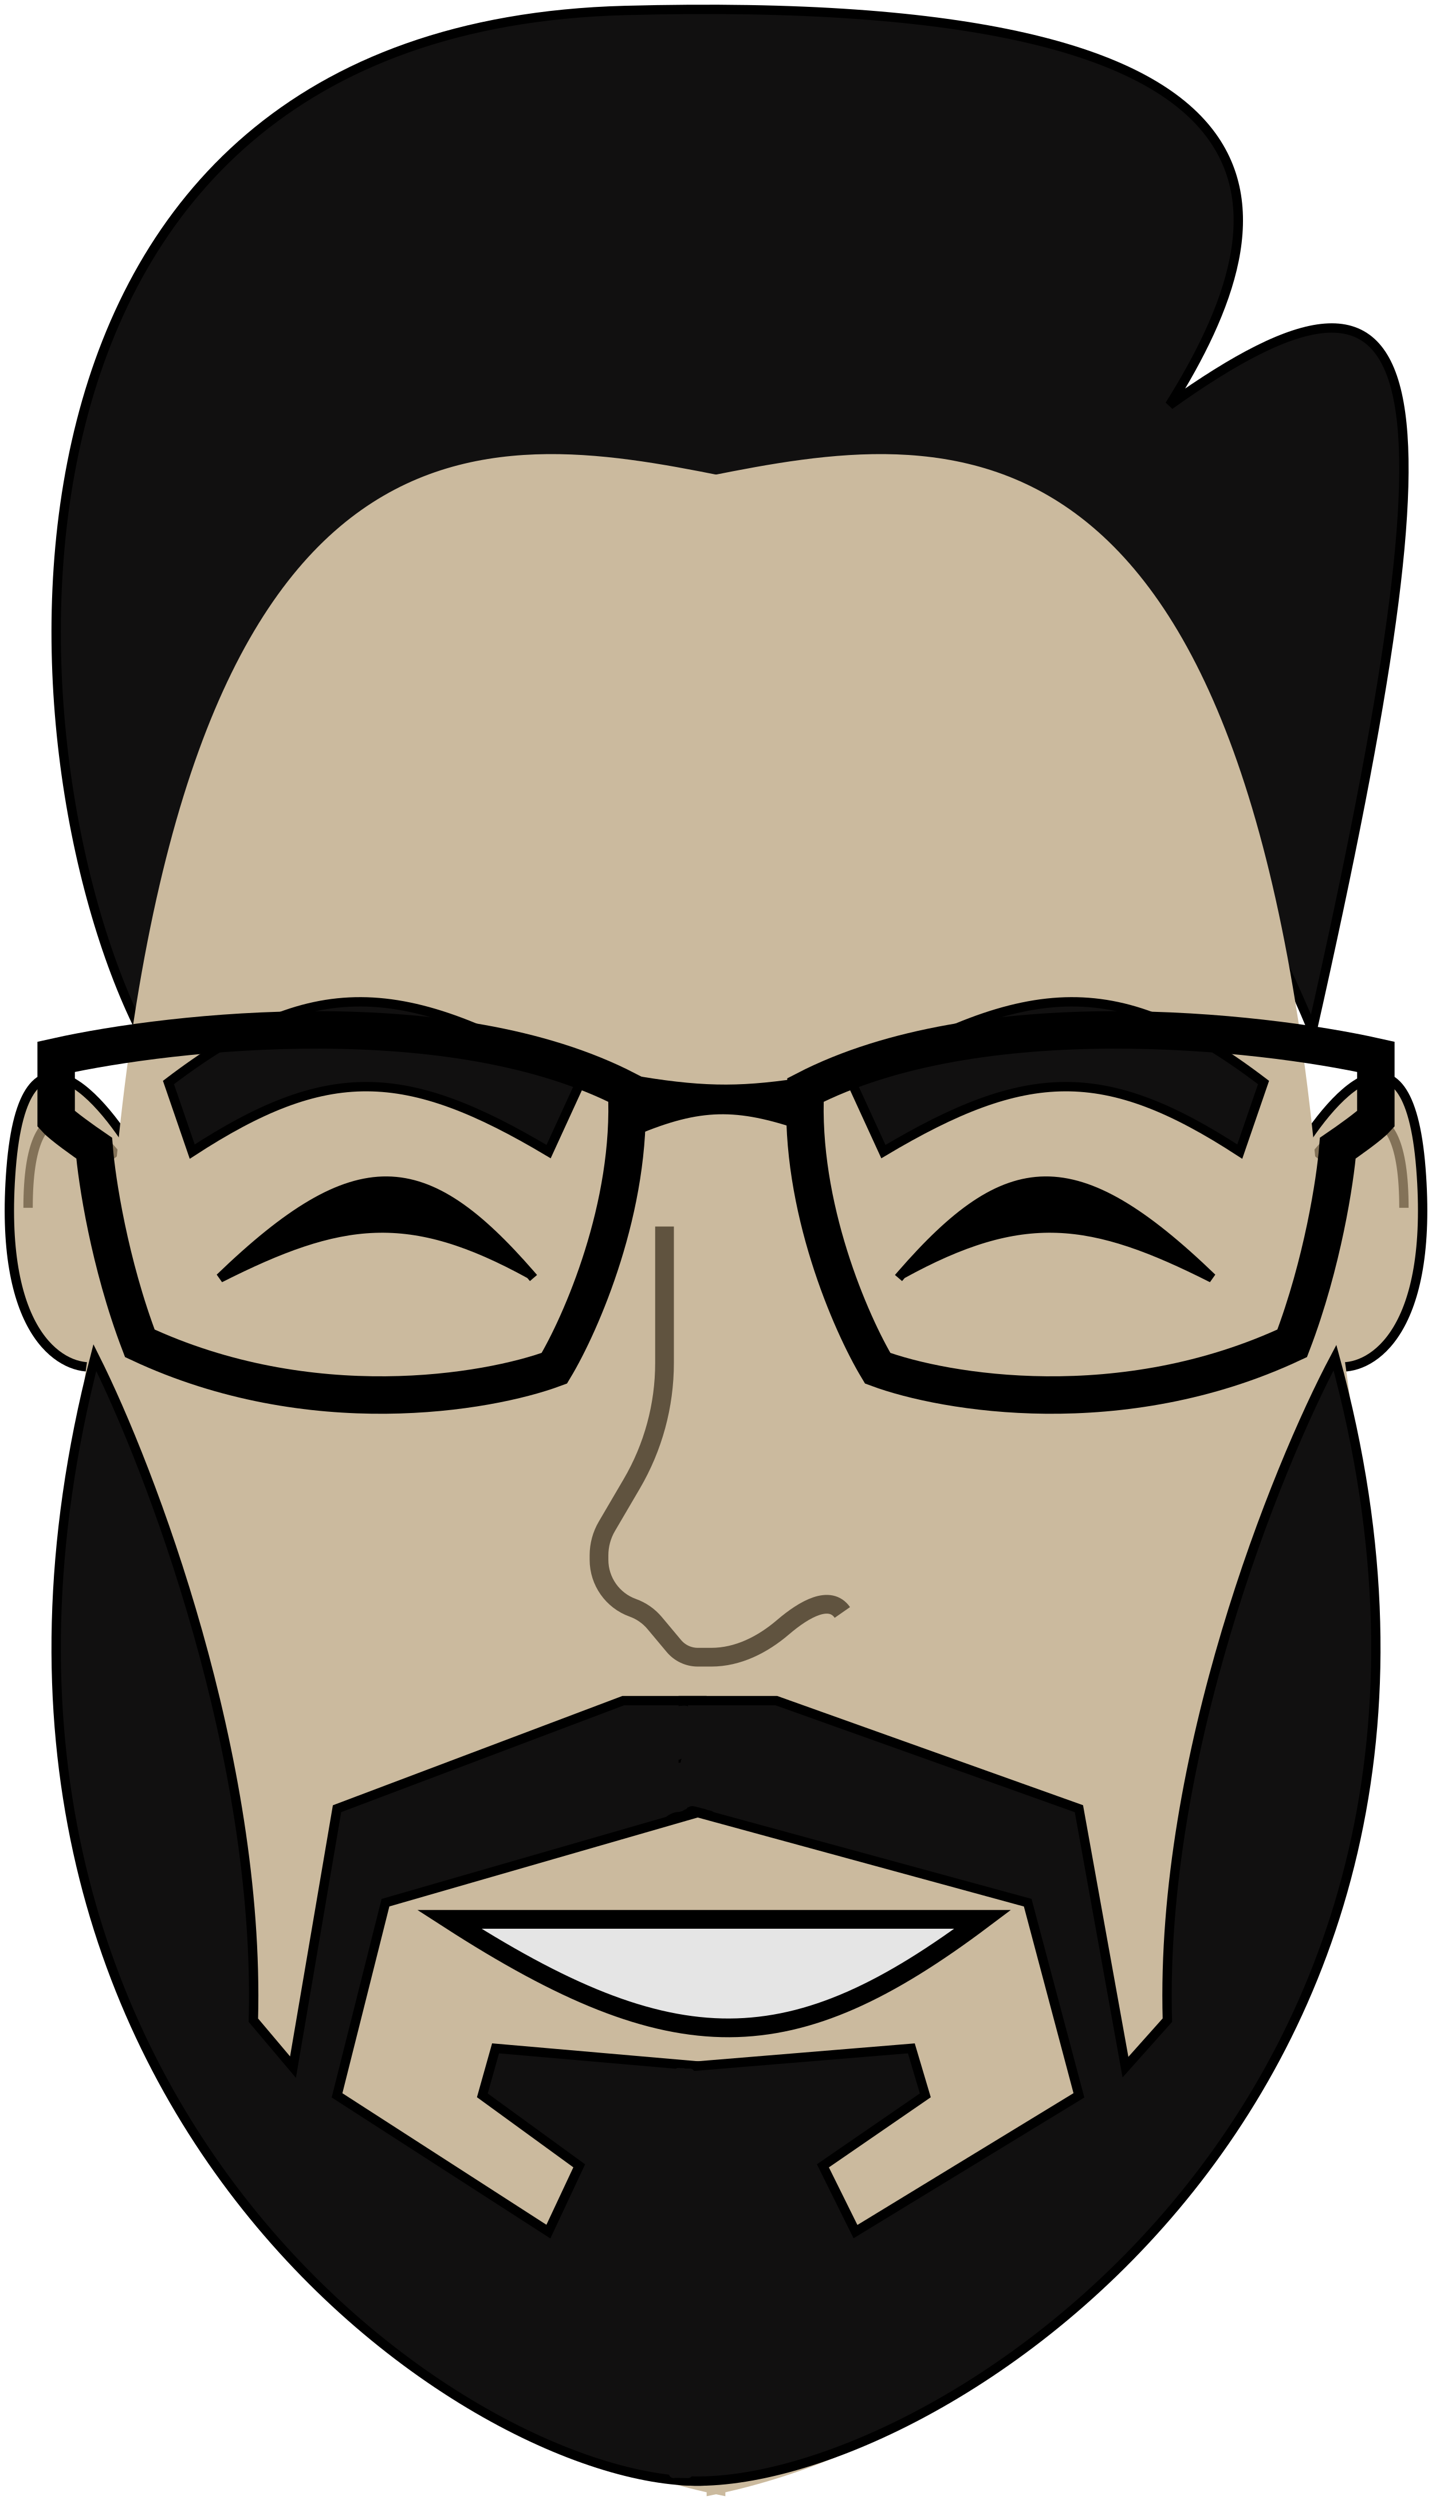 <svg width="153" height="267" viewBox="0 0 153 267" fill="none" xmlns="http://www.w3.org/2000/svg">
<path d="M1.188 124.771C2.569 107.346 10.972 117.138 15 124.213L9.821 145.994C6.368 146.18 -0.193 142.196 1.188 124.771Z" fill="#CBBA9E" stroke="black"/>
<path d="M12.5 123.5C9.333 119.5 3 115 3 129" stroke="#837258"/>
<path d="M151.812 124.771C150.431 107.346 142.028 117.138 138 124.213L143.179 145.994C146.632 146.18 153.193 142.196 151.812 124.771Z" fill="#CBBA9E" stroke="black"/>
<path d="M140.5 123.5C143.667 119.5 150 115 150 129" stroke="#837258"/>
<path d="M66.742 1.119C-4.155 3.008 0.045 80.062 14.987 110C46.41 32.73 108.331 33.733 140.216 110C156.421 38.051 153.265 23.079 124.967 43.267C137.751 22.862 142.064 -0.888 66.742 1.119Z" fill="#111010" stroke="black"/>
<path d="M77 266V51.296C51.847 46.279 18.999 41.263 12.242 132.061C-6.904 220.35 43.025 259.144 77 266Z" fill="#CBBA9E" stroke="#CBBA9E"/>
<path d="M27.07 215.766C27.823 187.66 16.093 156.878 10.133 145C-10.562 225.132 51.96 266.643 76 264.95V220.784L52.947 218.777L51.535 223.796L61.886 231.324L58.592 238.35L36.01 223.796L41.185 203.219L76 193.181V181.638H66.591L36.01 193.181L31.305 220.784L27.07 215.766Z" fill="#111010" stroke="black"/>
<path d="M23.5 136.5C38.172 122.366 45.39 123.166 56.656 136.103C43.685 128.96 36.428 129.976 23.5 136.5Z" fill="black"/>
<path d="M57 136.5C56.885 136.366 56.77 136.234 56.656 136.103M56.656 136.103C45.39 123.166 38.172 122.366 23.5 136.5C36.428 129.976 43.685 128.96 56.656 136.103Z" stroke="black"/>
<path d="M62 115.619C42.949 104.264 33.272 103.991 18 115.619L20.538 123C34.931 113.638 43.278 113.857 58.615 123L62 115.619Z" fill="#111010" stroke="black"/>
<path d="M6 112.873V119.525C6.65 120.235 8.98 121.891 10.063 122.63C10.334 126.03 11.688 134.96 14.939 143.476C33.142 151.991 52.049 148.798 59.227 146.137C62.072 141.406 67.597 128.839 66.947 116.421C48.419 106.841 18.596 110.064 6 112.873Z" stroke="black" stroke-width="4"/>
<path d="M76 266V51.296C101.153 46.279 134.001 41.263 140.758 132.061C159.904 220.35 109.975 259.144 76 266Z" fill="#CBBA9E" stroke="#CBBA9E"/>
<path d="M124.726 215.766C123.93 187.66 136.331 156.878 142.631 145C164.508 225.132 98.413 266.643 73 264.95V220.784L97.371 218.777L98.863 223.796L87.921 231.324L91.402 238.35L115.276 223.796L109.805 203.219L73 193.181V181.638H82.947L115.276 193.181L120.249 220.784L124.726 215.766Z" fill="#111010" stroke="black"/>
<path d="M129.5 136.5C114.829 122.366 107.61 123.166 96.344 136.103C109.315 128.96 116.572 129.976 129.5 136.5Z" fill="black"/>
<path d="M96 136.5C96.115 136.366 96.23 136.234 96.344 136.103M96.344 136.103C107.61 123.166 114.829 122.366 129.5 136.5C116.572 129.976 109.315 128.96 96.344 136.103Z" stroke="black"/>
<path d="M91 115.619C110.051 104.264 119.728 103.991 135 115.619L132.462 123C118.069 113.638 109.722 113.857 94.385 123L91 115.619Z" fill="#111010" stroke="black"/>
<path d="M147 112.873V119.525C146.35 120.235 144.02 121.891 142.937 122.63C142.666 126.03 141.312 134.96 138.061 143.476C119.858 151.991 100.951 148.798 93.773 146.137C90.928 141.406 85.403 128.839 86.053 116.421C104.581 106.841 134.404 110.064 147 112.873Z" stroke="black" stroke-width="4"/>
<path d="M86.5 115.5C79.598 116.585 75.667 116.654 68.5 115.5V120.5C75.259 117.777 79.213 117.917 86.5 120.5V115.5Z" fill="black" stroke="black"/>
<path d="M48 205C72.2 220.608 84.641 220.296 105 205H48Z" fill="#E5E5E5" stroke="black" stroke-width="2"/>
<path d="M71.473 182.795C72.033 182.795 72.55 182.699 73.091 182.671C73.657 182.641 73.34 183.251 73.34 183.597C73.34 184.218 73.238 184.662 72.496 184.662C71.694 184.662 73.154 183.446 73.395 183.189C73.617 182.953 73.747 183.17 73.761 183.417C73.783 183.814 72.993 184.097 72.717 184.261C72.434 184.429 71.178 184.857 71.549 184.033C71.713 183.67 72.485 182.458 72.69 183.39C72.747 183.653 72.692 183.891 72.593 184.136C72.519 184.32 72.167 184.608 72.42 184.406C72.617 184.248 73.879 183.694 73.837 184.316C73.793 184.982 72.636 186.016 72.005 185.332C71.672 184.971 72.93 184.464 73.063 184.966C73.139 185.251 72.972 185.557 72.814 185.781C72.582 186.111 72.696 185.92 72.897 185.92C72.916 185.92 72.639 187.041 72.593 187.109C72.453 187.314 72.035 187.339 72.247 187.026C72.456 186.718 72.626 186.497 73.022 186.535C73.814 186.61 72.295 187.948 71.777 187.399C71.458 187.06 73.407 185.781 73.65 185.781C74.225 185.781 74.794 186.945 74.881 187.406C74.992 187.996 74.364 188.306 73.906 188.45C72.837 188.786 73.183 187.812 73.879 187.482C74.127 187.364 74.515 187.361 74.75 187.523C75.199 187.835 73.997 188.889 73.837 189.009C73.629 189.167 71.781 190.34 71.556 189.922C71.315 189.474 72.011 189.067 72.289 188.892C72.745 188.605 74.431 188.677 73.595 189.459C73.088 189.933 72.249 190.283 71.563 190.371C70.614 190.494 71.944 189.629 72.178 189.528C72.74 189.284 73.849 189.359 73.312 190.254C73.134 190.55 72.7 190.859 72.351 190.924C71.943 191.001 73.352 189.931 73.478 189.846C73.536 189.806 74.35 189.253 74.252 189.721C74.128 190.314 73.425 190.719 72.987 191.055C72.847 191.163 72.438 191.513 72.669 191.076C72.804 190.821 73.35 190.737 73.616 190.661C74.025 190.545 73.762 192.113 73.091 192.113C72.068 192.113 73.974 190.56 73.616 191.657C73.554 191.846 73.028 193.184 72.648 192.97C72.494 192.883 72.934 192.408 73.008 192.334C73.32 192.022 72.322 192.897 72.019 193.219C71.429 193.846 72.602 192.99 72.745 192.873C73.614 192.161 74.351 192.713 75.206 192.998" stroke="#111010" stroke-linecap="round" stroke-linejoin="round"/>
<rect x="72" y="223" width="2" height="41" fill="#111010"/>
<path d="M73.718 221.436C73.573 221.436 73.431 221.436 73.288 221.436C73.22 221.436 73.14 221.435 73.078 221.406C72.994 221.368 72.867 221.391 72.776 221.391C72.721 221.391 72.587 221.396 72.545 221.362C72.523 221.344 72.494 221.346 72.53 221.369C72.564 221.391 72.594 221.418 72.629 221.439C72.764 221.523 72.894 221.61 73.045 221.667C73.076 221.679 73.231 221.718 73.131 221.763C72.962 221.838 72.765 221.864 72.589 221.923C72.559 221.933 72.451 221.97 72.543 221.971C72.732 221.973 72.921 221.971 73.11 221.971C73.166 221.971 73.355 221.948 73.208 222.004C73.059 222.061 72.87 222.055 72.739 222.154C72.671 222.206 72.793 222.192 72.814 222.19C72.956 222.18 73.101 222.17 73.243 222.179C73.28 222.182 73.248 222.191 73.233 222.197C73.134 222.232 73.033 222.264 72.933 222.296C72.901 222.306 72.821 222.301 72.84 222.327C72.857 222.35 72.994 222.361 73.011 222.363C73.163 222.388 73.334 222.358 73.481 222.396C73.537 222.411 73.443 222.447 73.438 222.449C73.316 222.503 73.186 222.535 73.061 222.58C72.958 222.616 72.651 222.71 72.76 222.71C72.795 222.71 72.834 222.696 72.868 222.69C72.869 222.69 72.971 222.679 72.962 222.669C72.94 222.641 72.697 222.632 72.934 222.66C73.103 222.681 73.285 222.674 73.436 222.758" stroke="#111010" stroke-linecap="round" stroke-linejoin="round"/>
<path d="M71.965 264.174C72.194 264.138 72.44 264.159 72.672 264.159C72.951 264.159 73.231 264.174 73.51 264.174" stroke="#111010" stroke-linecap="round" stroke-linejoin="round"/>
<path d="M71.552 194.39C71.81 194.201 72.153 194.037 72.475 194.028C72.735 194.02 73.103 193.935 73.317 193.764C73.373 193.72 73.447 193.728 73.513 193.698C73.592 193.663 73.645 193.603 73.711 193.552C73.77 193.506 73.827 193.433 73.9 193.409C73.979 193.382 74.073 193.434 74.156 193.434C74.258 193.434 74.302 193.494 74.394 193.502C74.581 193.519 74.733 193.598 74.912 193.634C75.044 193.66 75.251 193.701 75.368 193.764C75.511 193.84 75.712 193.833 75.87 193.896" stroke="black" stroke-linecap="round" stroke-linejoin="round"/>
<path d="M71 131V145.583C71 150.117 69.792 154.569 67.5 158.481L64.84 163.02C64.29 163.959 64 165.028 64 166.117V166.595C64 168.894 65.444 170.946 67.609 171.722V171.722C68.52 172.049 69.327 172.612 69.948 173.354L71 174.61L72 175.805V175.805C72.634 176.562 73.571 177 74.558 177H76V177C78.852 177 81.489 175.653 83.656 173.799C86.003 171.789 88.685 170.336 90 172.221" stroke="#60533F" stroke-width="2"/>
</svg>

